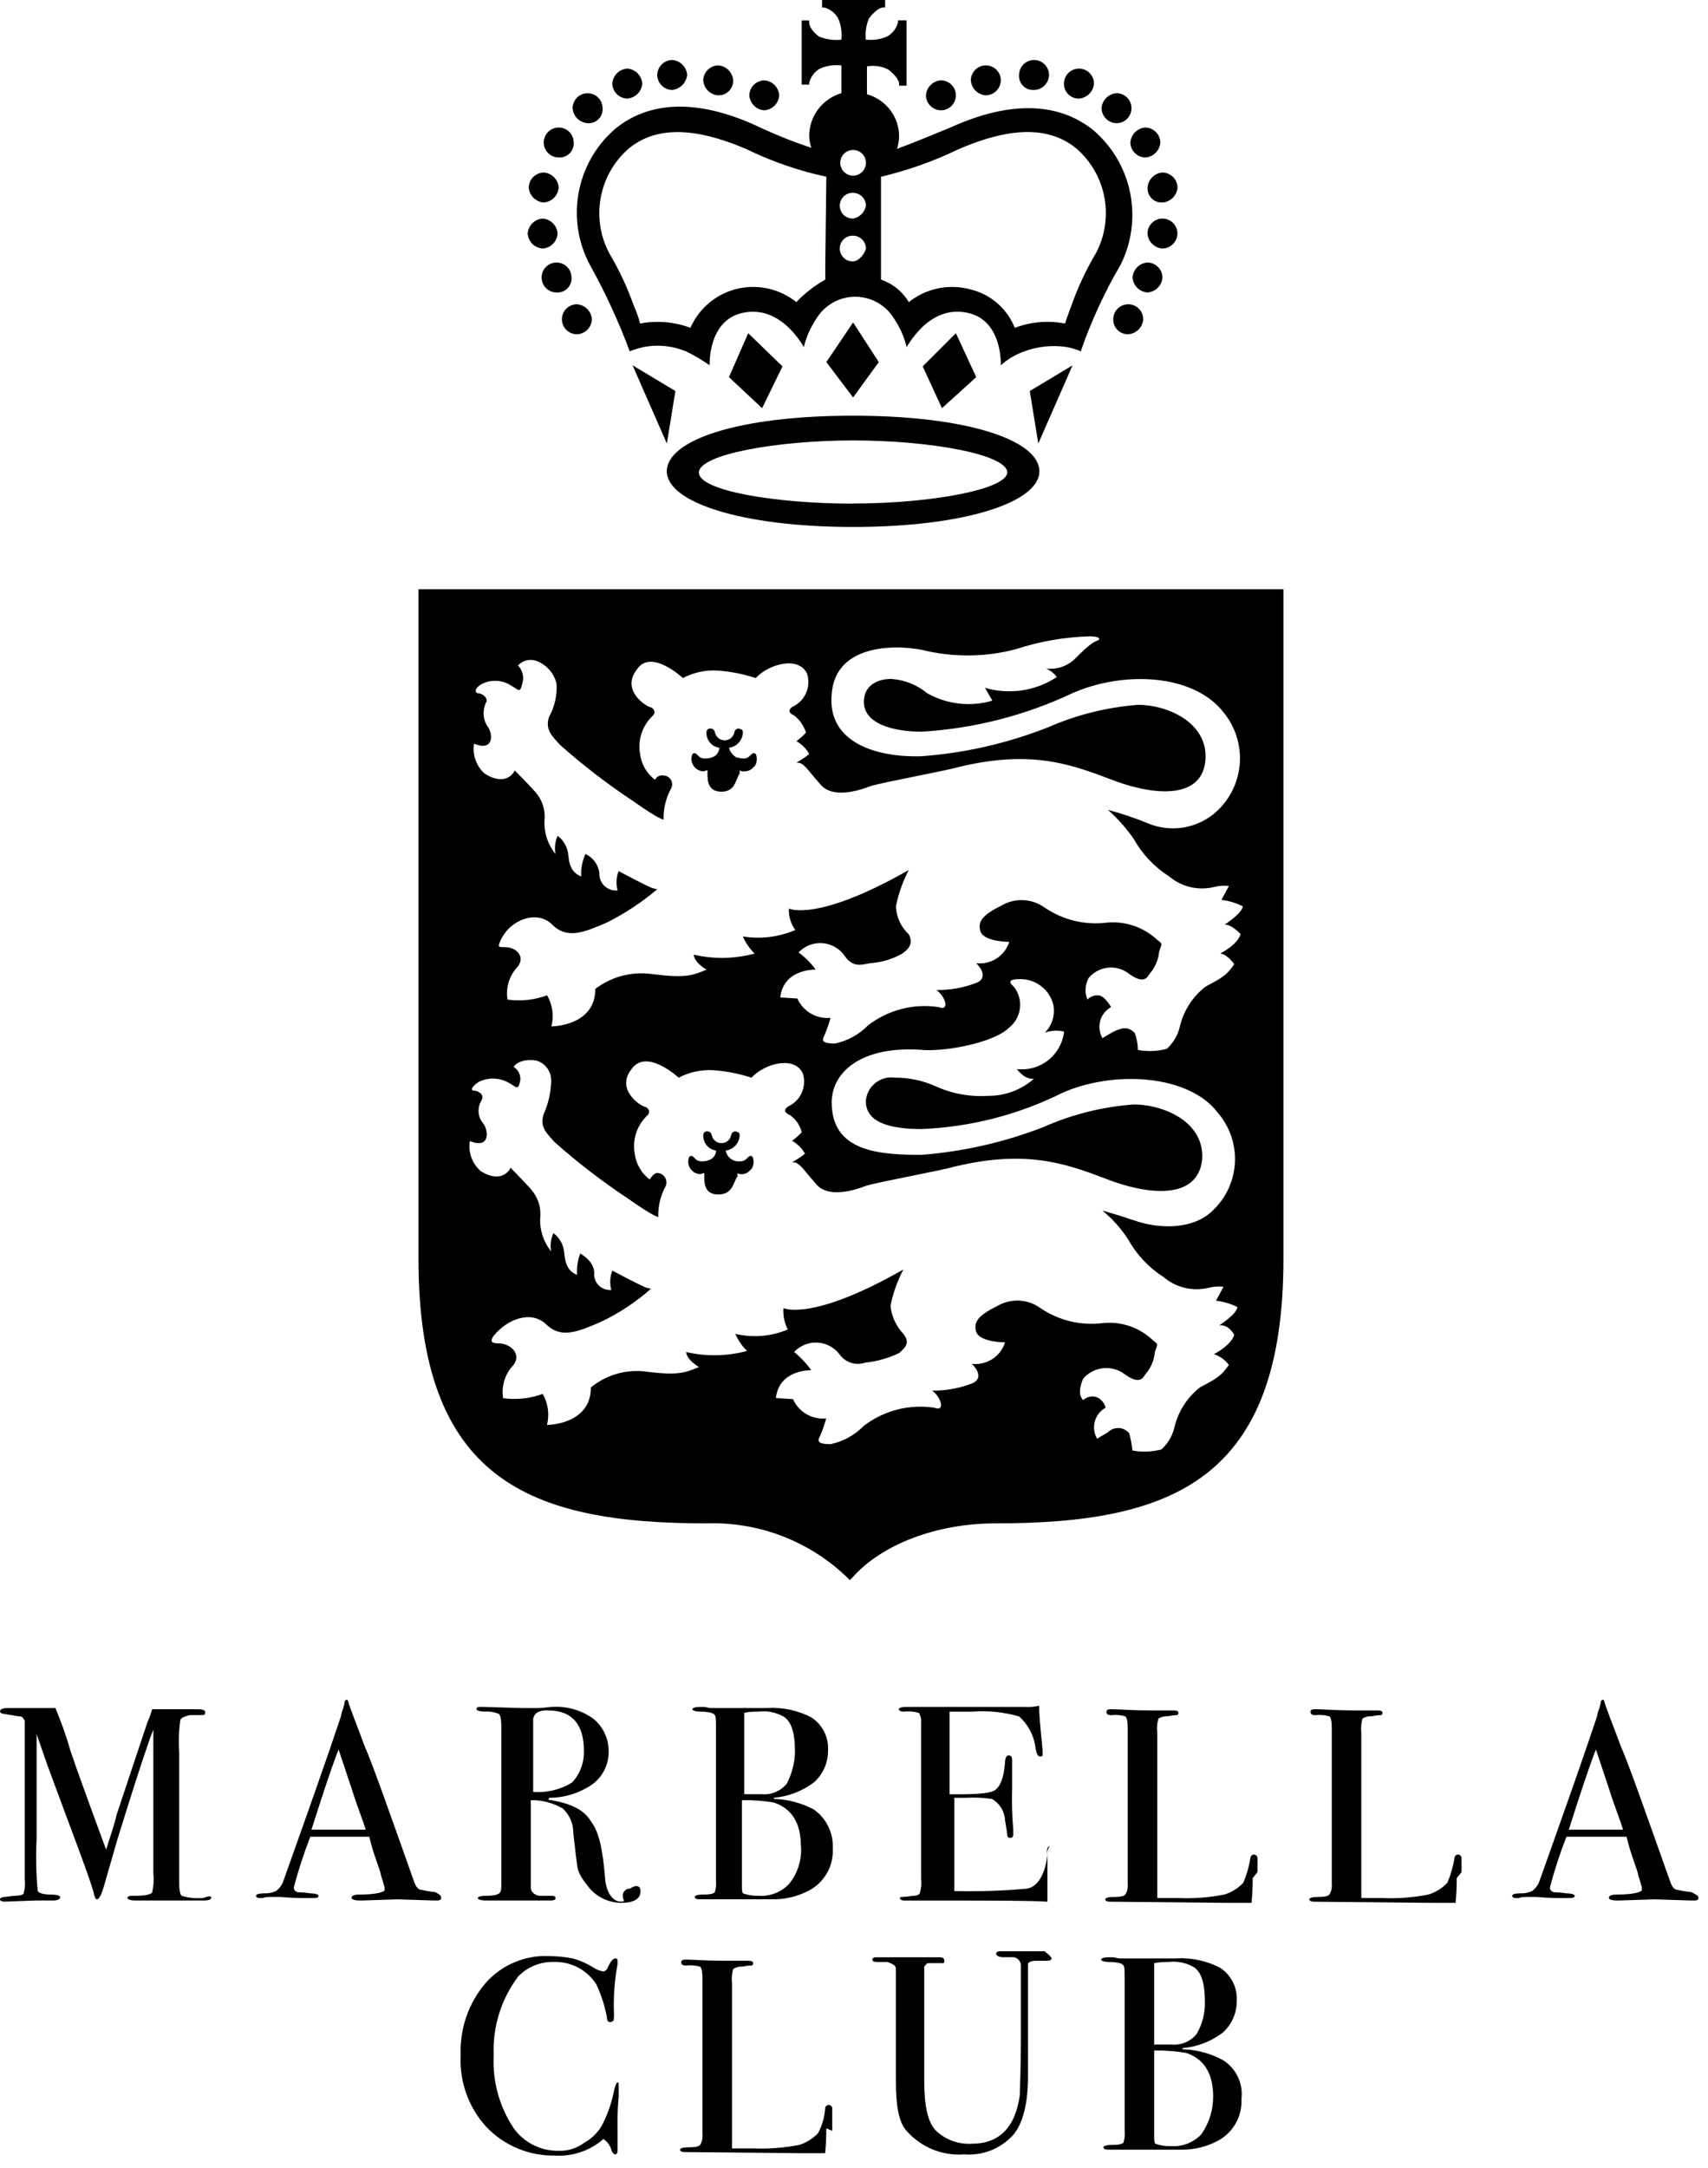<svg width="82" height="104" viewBox="0 0 82 104" fill="none" xmlns="http://www.w3.org/2000/svg">
<g clip-path="url(#clip0_1_236)">
<path d="M10.138 91.061C10.138 91.116 10.025 91.175 9.799 91.175H6.458C6.289 91.175 6.119 91.12 6.119 91.061C6.119 90.948 6.232 90.948 6.515 90.948C6.968 90.948 7.251 90.893 7.308 90.778C7.375 90.481 7.394 90.175 7.363 89.872V82.966C7.363 82.966 7.308 83.135 7.193 83.419C6.797 84.551 6.287 86.136 5.607 88.345L4.987 90.498C4.873 90.894 4.76 91.121 4.647 91.121C4.592 91.121 4.534 91.007 4.477 90.724C4.25 89.932 3.458 87.893 2.269 84.666L1.757 83.191V88.231C1.715 89.061 1.733 89.894 1.812 90.722C1.867 90.835 2.151 90.892 2.435 90.892C2.718 90.892 2.888 90.947 2.888 91.005C2.888 91.119 2.774 91.175 2.548 91.175H1.757L0.228 91.23C0.058 91.23 0.001 91.175 0.001 91.117C0.001 91.004 0.228 91.004 0.737 90.947C0.964 90.947 1.134 90.892 1.134 90.834C1.196 90.613 1.214 90.382 1.189 90.154V82.567C1.134 82.454 1.075 82.341 0.962 82.341C0.849 82.341 0.566 82.285 0.227 82.227C0.113 82.227 0 82.172 0 82.114C0 82.001 0.113 81.944 0.396 81.944H2.661C2.948 82.627 3.194 83.327 3.397 84.039C3.567 84.549 4.133 86.135 5.096 88.739C5.265 88.173 5.492 87.55 5.605 87.041L7.078 82.624C7.169 82.422 7.245 82.214 7.304 82.001H9.283C9.623 82.001 9.736 82.001 9.793 82.056C9.848 82.056 9.848 82.111 9.848 82.169C9.848 82.282 9.793 82.282 9.621 82.282H9.112C8.885 82.337 8.715 82.395 8.659 82.509C8.583 83.034 8.565 83.565 8.604 84.094V90.324C8.604 90.72 8.659 90.89 8.717 90.947C9.009 91.042 9.317 91.08 9.623 91.06H9.736C10.081 90.948 10.138 90.948 10.138 91.061Z" fill="black"/>
<path d="M21.181 91.061C21.181 91.116 21.126 91.175 21.011 91.175H20.785L19.086 91.12L17.387 91.175H17.218C17.048 91.175 16.878 91.12 16.878 91.061C16.878 90.948 16.991 90.891 17.275 90.891C18.011 90.891 18.464 90.778 18.464 90.665V90.552L18.351 90.155L18.296 89.985C18.241 89.646 17.956 89.079 17.729 88.116H14.898C14.587 88.912 14.323 89.725 14.105 90.551C14.105 90.664 14.16 90.721 14.275 90.778C14.483 90.783 14.691 90.801 14.898 90.833C15.124 90.833 15.294 90.888 15.294 90.946C15.294 91.059 15.181 91.059 14.898 91.059C14.406 91.066 13.915 91.048 13.425 91.004H13.029C12.916 91.004 12.689 91.004 12.633 91.059H12.463C12.35 91.059 12.293 91.004 12.293 90.946C12.293 90.888 12.406 90.833 12.689 90.833C12.884 90.841 13.079 90.802 13.255 90.719C13.409 90.603 13.526 90.446 13.595 90.266C14.784 86.925 15.691 84.377 16.37 82.338C16.389 82.201 16.427 82.068 16.483 81.942L16.538 81.715C16.538 81.602 16.593 81.545 16.652 81.545C16.666 81.545 16.68 81.551 16.691 81.561C16.701 81.572 16.707 81.586 16.707 81.6C16.82 81.997 17.103 82.676 17.499 83.752C17.896 84.658 18.632 86.754 19.878 90.264C19.933 90.434 20.048 90.66 20.218 90.66C20.442 90.713 20.669 90.75 20.897 90.774C21.122 90.892 21.181 90.949 21.181 91.061ZM17.557 87.777C17.444 87.381 17.161 86.701 16.878 85.798L16.255 83.929C15.858 84.948 15.462 86.194 14.952 87.777H17.557Z" fill="black"/>
<path d="M30.751 90.723C30.751 91.119 30.411 91.289 29.788 91.289C29.462 91.279 29.143 91.192 28.857 91.035C28.572 90.877 28.328 90.654 28.146 90.383C27.973 90.183 27.838 89.953 27.749 89.703C27.695 89.477 27.636 88.91 27.523 87.948C27.528 87.725 27.485 87.503 27.397 87.298C27.309 87.093 27.178 86.909 27.013 86.759C26.549 86.49 26.02 86.353 25.484 86.362V90.552C25.484 90.722 25.598 90.892 25.881 90.949H26.504C26.617 90.949 26.674 91.004 26.674 91.062C26.674 91.12 26.619 91.175 26.447 91.175H23.277C23.107 91.175 22.937 91.12 22.937 91.062C22.937 91.004 23.05 90.949 23.334 90.949C23.73 90.949 23.957 90.892 24.013 90.779C24.068 90.724 24.068 90.552 24.068 90.269V82.851C24.068 82.454 24.013 82.284 23.955 82.228C23.741 82.135 23.508 82.097 23.275 82.114C23.049 82.114 22.879 82.059 22.879 82.001C22.879 81.888 22.934 81.888 23.105 81.888H23.219L25.033 81.943H25.769C26.166 81.943 26.335 81.888 26.505 81.888C27.21 81.842 27.91 82.042 28.484 82.454C28.712 82.639 28.896 82.872 29.023 83.136C29.151 83.401 29.218 83.69 29.22 83.983C29.231 84.287 29.17 84.589 29.042 84.864C28.914 85.14 28.723 85.381 28.484 85.569C27.888 85.995 27.178 86.232 26.445 86.248C26.39 86.248 26.332 86.248 26.332 86.303C26.332 86.358 26.387 86.358 26.445 86.358C27.408 86.528 28.031 86.811 28.37 87.378C28.766 87.887 28.936 88.737 29.049 90.095C29.104 90.832 29.446 91.228 29.785 91.228C29.899 91.228 29.955 91.228 29.955 91.173C29.916 91.104 29.897 91.025 29.9 90.946C29.898 90.901 29.906 90.856 29.922 90.814C29.939 90.772 29.964 90.734 29.996 90.702C30.028 90.67 30.066 90.645 30.108 90.629C30.15 90.612 30.195 90.605 30.24 90.607C30.581 90.382 30.751 90.495 30.751 90.723ZM28.033 83.984C28.033 82.738 27.467 82.059 26.334 82.059C26.138 82.034 25.939 82.074 25.768 82.173C25.708 82.219 25.661 82.279 25.631 82.349C25.601 82.418 25.59 82.494 25.598 82.569V85.967C26.253 86.017 26.908 85.859 27.467 85.514C27.851 85.099 28.054 84.548 28.033 83.983L28.033 83.984Z" fill="black"/>
<path d="M39.981 88.683C40.003 89.102 39.903 89.518 39.691 89.88C39.48 90.242 39.167 90.535 38.792 90.722C38.248 90.998 37.645 91.134 37.036 91.118H33.582C33.412 91.118 33.355 91.063 33.355 91.005C33.355 90.946 33.468 90.891 33.752 90.891C34.148 90.891 34.261 90.836 34.318 90.778C34.374 90.595 34.393 90.402 34.373 90.212V82.964C34.373 82.567 34.373 82.341 34.318 82.284C34.263 82.171 33.978 82.115 33.638 82.115C33.412 82.115 33.242 82.059 33.242 82.001C33.242 81.943 33.355 81.888 33.638 81.888H33.808C33.922 81.888 33.978 81.943 34.148 81.943H36.809C37.554 81.893 38.299 82.049 38.961 82.396C39.221 82.567 39.431 82.804 39.57 83.083C39.709 83.361 39.772 83.671 39.754 83.982C39.756 84.27 39.697 84.556 39.58 84.82C39.462 85.083 39.29 85.319 39.074 85.511C38.515 85.932 37.848 86.188 37.15 86.247V86.302C37.822 86.32 38.481 86.494 39.074 86.811C39.371 87.021 39.61 87.303 39.769 87.63C39.927 87.958 40 88.32 39.981 88.683ZM38.166 84.04C38.166 83.134 37.997 82.567 37.6 82.341C37.237 82.143 36.821 82.064 36.411 82.115C36.183 82.109 35.955 82.127 35.731 82.169V86.077H36.585C36.81 86.095 37.036 86.058 37.243 85.969C37.45 85.88 37.633 85.742 37.775 85.567C38.019 85.094 38.154 84.572 38.169 84.04H38.166ZM38.45 88.57C38.45 87.438 37.997 86.756 37.147 86.475C36.642 86.39 36.13 86.352 35.618 86.362V90.382C35.618 90.608 35.618 90.778 35.673 90.835C35.909 90.919 36.159 90.957 36.409 90.948C36.681 90.969 36.954 90.928 37.209 90.831C37.463 90.733 37.693 90.579 37.881 90.382C38.296 89.873 38.501 89.225 38.455 88.57L38.45 88.57Z" fill="black"/>
<path d="M50.287 88.968V91.233C49.38 91.178 47.626 91.178 45.134 91.178H43.435C43.265 91.178 43.209 91.123 43.209 91.065C43.209 91.006 43.209 91.01 43.264 91.01C43.434 91.004 43.605 90.986 43.773 90.955C44 90.955 44.169 90.9 44.169 90.785C44.229 90.583 44.248 90.371 44.224 90.162V82.624C44.237 82.464 44.197 82.305 44.111 82.171C43.871 82.106 43.622 82.087 43.375 82.116C43.262 82.116 43.149 82.061 43.149 82.002C43.149 81.944 43.262 81.889 43.488 81.889H49.151C49.398 81.904 49.646 81.885 49.887 81.834C49.887 82.231 49.942 82.797 50.001 83.42L50.056 83.986V84.156C50.056 84.269 50.001 84.269 49.942 84.269C49.829 84.269 49.773 84.156 49.716 83.873C49.65 83.283 49.367 82.738 48.923 82.344C48.188 82.133 47.42 82.056 46.658 82.117H45.587V86.081H45.984C47.003 86.081 47.626 86.026 47.798 85.855C48.025 85.685 48.195 85.288 48.251 84.552C48.251 84.382 48.306 84.213 48.421 84.213C48.536 84.213 48.591 84.267 48.591 84.439V85.798C48.57 86.458 48.589 87.119 48.646 87.777V88.003C48.649 88.026 48.647 88.05 48.64 88.072C48.633 88.094 48.62 88.114 48.604 88.131C48.587 88.147 48.567 88.16 48.545 88.167C48.523 88.174 48.499 88.177 48.476 88.173C48.447 88.171 48.419 88.159 48.398 88.138C48.377 88.117 48.365 88.089 48.363 88.06C48.363 88.005 48.308 87.664 48.25 87.324C48.24 87.115 48.177 86.913 48.068 86.735C47.959 86.556 47.808 86.409 47.627 86.305C47.215 86.242 46.797 86.224 46.381 86.249H45.815V90.723C46.967 90.75 48.12 90.713 49.269 90.61C49.778 90.555 50.173 89.988 50.287 88.968C50.232 88.742 50.287 88.572 50.4 88.572C50.353 88.625 50.318 88.689 50.299 88.757C50.279 88.826 50.275 88.898 50.287 88.968V88.968Z" fill="black"/>
<path d="M60.14 90.099C60.143 90.496 60.125 90.893 60.085 91.288H58.84L53.29 91.233C53.12 91.233 53.064 91.178 53.064 91.12C53.064 91.061 53.177 91.006 53.46 91.006C53.857 91.006 53.97 90.951 54.026 90.893C54.119 90.74 54.159 90.561 54.14 90.383V82.906C54.14 82.509 54.085 82.396 54.026 82.339C53.806 82.277 53.575 82.259 53.347 82.284C53.177 82.284 53.12 82.229 53.12 82.114C53.12 82.059 53.175 82.001 53.29 82.001H53.404C53.743 82.001 54.31 82.056 55.159 82.056H56.348C56.518 82.056 56.575 82.111 56.575 82.169C56.575 82.228 56.575 82.224 56.52 82.283C56.367 82.285 56.215 82.303 56.067 82.338C55.907 82.325 55.748 82.365 55.614 82.451C55.552 82.672 55.533 82.902 55.559 83.13V91.058H56.578C57.318 91.089 58.059 91.032 58.786 90.889C59.132 90.782 59.445 90.587 59.692 90.322C59.854 89.941 59.968 89.542 60.032 89.133C60.034 89.09 60.053 89.049 60.085 89.019C60.117 88.989 60.158 88.973 60.202 88.973C60.245 88.973 60.287 88.989 60.318 89.019C60.35 89.049 60.369 89.09 60.371 89.133V89.813L60.145 90.095L60.14 90.099Z" fill="black"/>
<path d="M69.936 90.099C69.939 90.496 69.921 90.893 69.882 91.288H68.636L63.087 91.233C62.917 91.233 62.861 91.178 62.861 91.12C62.861 91.061 62.974 91.006 63.257 91.006C63.653 91.006 63.767 90.951 63.823 90.893C63.916 90.74 63.956 90.561 63.937 90.383V82.906C63.937 82.509 63.882 82.396 63.823 82.339C63.602 82.277 63.372 82.259 63.144 82.284C62.974 82.284 62.917 82.229 62.917 82.114C62.917 82.059 62.972 82.001 63.087 82.001H63.2C63.54 82.001 64.106 82.056 64.956 82.056H66.145C66.315 82.056 66.372 82.111 66.372 82.169C66.372 82.228 66.372 82.224 66.317 82.283C66.164 82.285 66.012 82.303 65.864 82.338C65.704 82.325 65.545 82.365 65.411 82.451C65.349 82.672 65.33 82.902 65.356 83.13V91.058H66.375C67.115 91.089 67.856 91.032 68.583 90.889C68.929 90.782 69.242 90.587 69.489 90.322C69.65 89.941 69.765 89.542 69.829 89.133C69.831 89.09 69.85 89.049 69.882 89.019C69.913 88.989 69.955 88.973 69.998 88.973C70.042 88.973 70.084 88.989 70.115 89.019C70.147 89.049 70.165 89.09 70.168 89.133V89.813L69.941 90.095L69.936 90.099Z" fill="black"/>
<path d="M81.546 91.061C81.546 91.116 81.491 91.175 81.376 91.175H81.149L79.45 91.12L77.751 91.175H77.58C77.41 91.175 77.24 91.12 77.24 91.061C77.24 90.948 77.353 90.891 77.636 90.891C78.372 90.891 78.826 90.778 78.826 90.665V90.552L78.712 90.155L78.657 89.985C78.603 89.646 78.318 89.079 78.091 88.116H75.203C74.893 88.912 74.628 89.725 74.41 90.551C74.41 90.664 74.465 90.721 74.58 90.778C74.789 90.783 74.997 90.801 75.203 90.833C75.43 90.833 75.6 90.888 75.6 90.946C75.6 91.059 75.486 91.059 75.203 91.059C74.712 91.066 74.22 91.048 73.731 91.004H73.334C73.221 91.004 72.995 91.004 72.938 91.059H72.768C72.655 91.059 72.598 91.004 72.598 90.946C72.598 90.888 72.711 90.833 72.995 90.833C73.19 90.841 73.384 90.802 73.561 90.719C73.714 90.603 73.832 90.446 73.901 90.266C75.09 86.925 75.996 84.377 76.675 82.338C76.694 82.201 76.732 82.068 76.789 81.942L76.844 81.715C76.844 81.602 76.899 81.545 76.957 81.545C76.972 81.545 76.986 81.551 76.996 81.561C77.006 81.572 77.012 81.586 77.012 81.6C77.125 81.997 77.408 82.676 77.805 83.752C78.201 84.658 78.937 86.754 80.183 90.264C80.238 90.434 80.353 90.66 80.523 90.66C80.747 90.712 80.974 90.75 81.203 90.774C81.432 90.892 81.546 90.949 81.546 91.061ZM77.921 87.777C77.808 87.381 77.525 86.701 77.242 85.798L76.619 83.929C76.222 84.948 75.826 86.194 75.316 87.777H77.921Z" fill="black"/>
<path d="M29.702 100.184V100.581C29.656 101.089 29.637 101.599 29.647 102.11V103.186C29.647 103.299 29.592 103.356 29.534 103.356C29.476 103.356 29.421 103.301 29.364 103.186C29.312 102.952 29.169 102.749 28.968 102.619C28.329 103.179 27.494 103.464 26.646 103.412C26.035 103.424 25.427 103.309 24.862 103.075C24.297 102.841 23.786 102.493 23.362 102.053C22.934 101.589 22.604 101.045 22.39 100.451C22.177 99.858 22.083 99.228 22.116 98.599C22.064 97.339 22.489 96.106 23.305 95.144C23.684 94.712 24.156 94.37 24.685 94.144C25.215 93.919 25.788 93.815 26.363 93.842C26.743 93.846 27.122 93.884 27.495 93.955C27.856 94.055 28.2 94.207 28.515 94.408C28.652 94.497 28.806 94.555 28.968 94.578C29.023 94.578 29.138 94.523 29.194 94.352C29.308 94.125 29.421 93.955 29.534 93.955C29.647 93.955 29.647 94.01 29.647 94.068V94.238C29.501 95.022 29.444 95.82 29.477 96.617C29.477 96.787 29.477 96.956 29.422 96.956C29.392 96.987 29.352 97.006 29.309 97.011C29.196 97.011 29.139 96.956 29.139 96.785C29.038 96.237 28.867 95.704 28.63 95.199C28.412 94.859 28.11 94.58 27.753 94.392C27.395 94.203 26.995 94.111 26.591 94.123C26.277 94.115 25.964 94.17 25.672 94.287C25.38 94.404 25.114 94.58 24.893 94.803C24.065 95.889 23.644 97.232 23.703 98.597C23.636 99.84 23.974 101.072 24.666 102.107C24.912 102.447 25.236 102.721 25.61 102.909C25.985 103.096 26.399 103.19 26.818 103.183C27.267 103.2 27.707 103.06 28.064 102.787C28.46 102.57 28.777 102.233 28.97 101.824C29.207 101.34 29.378 100.825 29.48 100.295C29.535 100.069 29.593 99.899 29.65 99.899C29.706 99.899 29.702 99.958 29.702 100.184Z" fill="black"/>
<path d="M39.669 102.11C39.672 102.507 39.653 102.904 39.614 103.299H38.425L32.875 103.244C32.705 103.244 32.648 103.189 32.648 103.131C32.648 103.072 32.762 103.017 33.045 103.017C33.441 103.017 33.554 102.962 33.611 102.904C33.704 102.751 33.743 102.572 33.724 102.394V94.917C33.724 94.52 33.669 94.407 33.611 94.35C33.39 94.288 33.159 94.27 32.931 94.295C32.762 94.295 32.705 94.24 32.705 94.126C32.705 94.07 32.76 94.012 32.875 94.012H32.988C33.328 94.012 33.894 94.067 34.744 94.067H35.933C36.103 94.067 36.159 94.122 36.159 94.18C36.159 94.239 36.159 94.235 36.104 94.294C35.952 94.296 35.8 94.314 35.651 94.349C35.492 94.336 35.333 94.376 35.198 94.462C35.136 94.683 35.118 94.913 35.143 95.141V103.07H36.163C36.903 103.1 37.644 103.043 38.371 102.9C38.717 102.793 39.029 102.598 39.277 102.333C39.472 101.965 39.587 101.56 39.616 101.144C39.619 101.101 39.638 101.06 39.669 101.03C39.701 101.001 39.743 100.984 39.786 100.984C39.829 100.984 39.871 101.001 39.903 101.03C39.934 101.06 39.953 101.101 39.956 101.144V102.223L39.673 102.11H39.669Z" fill="black"/>
<path d="M50.485 93.956C50.485 94.011 50.43 94.069 50.259 94.069H49.749C49.523 94.069 49.353 94.124 49.353 94.239V99.618C49.353 100.864 49.126 101.884 48.617 102.45C48.324 102.767 47.962 103.012 47.56 103.169C47.158 103.326 46.725 103.39 46.295 103.356C45.776 103.396 45.256 103.314 44.774 103.118C44.292 102.921 43.863 102.615 43.52 102.223C43.124 101.77 43.011 100.978 43.011 99.788V94.465C43.011 94.295 42.897 94.239 42.614 94.126H42.105C41.935 94.126 41.879 94.07 41.879 94.012C41.879 93.954 41.934 93.899 42.048 93.899H45.106C45.276 93.899 45.333 93.954 45.333 94.069C45.333 94.124 45.333 94.182 45.278 94.182H44.542C44.429 94.237 44.429 94.295 44.373 94.352V99.845C44.373 101.034 44.542 101.824 44.939 102.223C45.166 102.436 45.433 102.601 45.725 102.708C46.017 102.815 46.327 102.862 46.638 102.846C47.94 102.846 48.733 102.11 48.959 100.525C48.959 100.298 49.014 99.335 49.014 97.636V94.292C49.012 94.197 48.977 94.106 48.915 94.034C48.853 93.961 48.768 93.913 48.675 93.896H48.165C47.995 93.896 47.825 93.841 47.825 93.726C47.825 93.671 47.88 93.612 47.995 93.612H50.147C50.372 93.784 50.485 93.899 50.485 93.956Z" fill="black"/>
<path d="M59.602 100.694C59.624 101.113 59.523 101.529 59.312 101.891C59.101 102.253 58.788 102.546 58.413 102.733C57.87 103.009 57.266 103.145 56.657 103.129H53.203C53.033 103.129 52.976 103.074 52.976 103.016C52.976 102.958 53.09 102.903 53.373 102.903C53.769 102.903 53.883 102.848 53.939 102.789C53.995 102.606 54.014 102.414 53.994 102.223V94.975C53.994 94.579 53.994 94.352 53.939 94.296C53.884 94.182 53.599 94.126 53.26 94.126C53.033 94.126 52.863 94.071 52.863 94.012C52.863 93.954 52.976 93.899 53.26 93.899H53.429C53.543 93.899 53.599 93.954 53.769 93.954H56.431C57.176 93.904 57.921 94.061 58.583 94.407C58.842 94.579 59.052 94.815 59.191 95.094C59.331 95.372 59.394 95.682 59.376 95.993C59.378 96.281 59.319 96.567 59.201 96.831C59.084 97.094 58.912 97.33 58.696 97.522C58.137 97.943 57.47 98.199 56.772 98.258V98.313C57.444 98.331 58.103 98.505 58.696 98.823C59.011 99.015 59.263 99.293 59.424 99.625C59.585 99.957 59.646 100.328 59.602 100.694ZM57.846 96.051C57.846 95.145 57.677 94.579 57.28 94.352C56.917 94.154 56.501 94.075 56.091 94.126C55.863 94.12 55.635 94.138 55.411 94.18V98.088H56.26C56.485 98.106 56.711 98.069 56.918 97.98C57.125 97.891 57.308 97.753 57.45 97.578C57.721 97.116 57.858 96.587 57.846 96.051ZM58.242 100.581C58.242 99.449 57.789 98.767 56.94 98.486C56.435 98.401 55.923 98.363 55.411 98.373V102.393C55.411 102.619 55.411 102.789 55.466 102.846C55.702 102.93 55.951 102.969 56.202 102.959C56.474 102.98 56.747 102.94 57.001 102.842C57.256 102.744 57.486 102.59 57.674 102.393C58.047 101.863 58.246 101.229 58.242 100.581V100.581Z" fill="black"/>
<path d="M34.635 37.981C33.966 37.981 33.966 37.416 33.966 37.107V36.953C33.914 36.953 33.812 37.005 33.76 37.005C33.614 36.996 33.475 36.934 33.371 36.829C33.267 36.725 33.205 36.587 33.196 36.44C33.196 36.132 33.298 36.132 33.35 36.132C33.401 36.132 33.452 36.184 33.504 36.234C33.546 36.289 33.601 36.331 33.664 36.358C33.727 36.385 33.796 36.395 33.864 36.388C33.97 36.393 34.075 36.375 34.173 36.337C34.274 36.308 34.364 36.248 34.429 36.165C34.494 36.082 34.531 35.98 34.533 35.874C34.361 35.849 34.203 35.763 34.09 35.631C33.977 35.498 33.915 35.33 33.916 35.156C33.912 35.128 33.915 35.099 33.924 35.072C33.933 35.046 33.948 35.021 33.968 35.002C33.988 34.981 34.012 34.967 34.039 34.958C34.066 34.949 34.094 34.946 34.122 34.95V34.95C34.175 34.953 34.226 34.976 34.263 35.014C34.301 35.052 34.324 35.102 34.328 35.156C34.353 35.259 34.413 35.35 34.497 35.416C34.581 35.481 34.684 35.517 34.791 35.517C34.897 35.517 35 35.481 35.084 35.416C35.168 35.35 35.227 35.259 35.253 35.156C35.257 35.102 35.28 35.052 35.318 35.014C35.355 34.976 35.406 34.953 35.459 34.95V34.95C35.511 34.95 35.562 35.001 35.613 35.001C35.633 35.022 35.648 35.046 35.657 35.072C35.665 35.099 35.668 35.128 35.665 35.156C35.655 35.334 35.582 35.504 35.46 35.636C35.338 35.767 35.174 35.851 34.996 35.874C35.051 36.07 35.18 36.236 35.357 36.337C35.459 36.337 35.511 36.388 35.665 36.388C35.733 36.395 35.802 36.385 35.865 36.358C35.928 36.331 35.983 36.289 36.026 36.234C36.077 36.183 36.128 36.132 36.18 36.132C36.231 36.132 36.334 36.132 36.334 36.44C36.334 36.542 36.282 36.748 36.18 36.801C36.124 36.869 36.053 36.923 35.973 36.959C35.893 36.995 35.805 37.011 35.717 37.007C35.645 37.014 35.572 36.996 35.511 36.955V37.109C35.304 37.416 35.304 37.981 34.635 37.981" fill="black"/>
<path d="M20.091 28.267V60.388C20.091 70.978 25.384 73.083 33.916 73.083C35.165 73.041 36.41 73.252 37.575 73.702C38.741 74.153 39.803 74.833 40.7 75.704L40.802 75.806L40.905 75.704C42.343 74.06 45.016 73.083 47.792 73.083C56.324 73.083 61.617 70.976 61.617 60.388V28.267H20.091ZM59.254 64.038C59.1 64.555 58.278 64.964 58.278 64.964C58.565 65.058 58.816 65.239 58.997 65.48C58.636 65.997 58.48 66.097 57.609 66.56C56.986 67.048 56.55 67.736 56.375 68.508C56.277 68.905 56.062 69.263 55.758 69.536C55.304 69.654 54.831 69.672 54.37 69.588C54.339 69.311 54.288 69.036 54.216 68.766C54.155 68.691 54.079 68.629 53.992 68.584C53.906 68.54 53.811 68.515 53.714 68.51C53.616 68.505 53.519 68.521 53.429 68.556C53.338 68.591 53.256 68.645 53.188 68.715C52.827 68.921 52.671 69.023 52.671 69.023C52.599 68.899 52.551 68.761 52.533 68.618C52.514 68.475 52.524 68.33 52.562 68.191C52.6 68.052 52.666 67.922 52.755 67.809C52.845 67.696 52.956 67.602 53.082 67.533C53.052 67.416 52.994 67.308 52.914 67.218C52.833 67.128 52.732 67.059 52.62 67.016C52.512 66.988 52.399 66.987 52.291 67.014C52.183 67.041 52.084 67.095 52.002 67.17C51.797 66.964 51.797 66.605 52.002 66.142C52.247 65.858 52.591 65.677 52.964 65.639C53.337 65.601 53.711 65.707 54.008 65.936C54.726 66.453 54.881 66.091 54.984 65.936C55.249 65.635 55.411 65.257 55.446 64.857C55.6 64.446 55.6 64.496 55.344 64.292C55.031 63.994 54.658 63.767 54.251 63.626C53.843 63.484 53.409 63.431 52.98 63.471C51.914 63.614 50.834 63.358 49.946 62.752C49.65 62.538 49.298 62.415 48.934 62.397C48.569 62.379 48.206 62.466 47.89 62.649C47.069 63.06 46.708 63.368 46.862 63.883C47.017 64.398 48.25 64.4 48.25 64.4C48.147 64.73 47.931 65.014 47.64 65.202C47.349 65.389 47.001 65.469 46.657 65.428C46.657 65.428 47.327 66.045 46.709 66.353C46.088 66.6 45.424 66.722 44.756 66.714C45.218 67.075 45.373 67.742 44.858 67.535C44.263 67.444 43.656 67.474 43.072 67.624C42.489 67.775 41.943 68.042 41.466 68.409C41.034 68.853 40.479 69.157 39.873 69.283C39.357 69.283 39.204 69.181 39.357 68.922C39.481 68.639 39.584 68.347 39.665 68.048C39.336 68.082 39.005 68.01 38.718 67.844C38.432 67.677 38.206 67.425 38.072 67.123L37.251 67.071C37.405 65.683 38.948 65.735 38.948 65.735C38.714 65.409 38.438 65.115 38.126 64.861C38.271 64.706 38.449 64.585 38.646 64.507C38.844 64.43 39.056 64.397 39.268 64.412C39.48 64.427 39.686 64.488 39.87 64.593C40.055 64.697 40.214 64.841 40.336 65.015C40.472 65.19 40.658 65.319 40.87 65.383C41.082 65.448 41.308 65.445 41.519 65.376C42.089 65.318 42.645 65.162 43.163 64.914C43.524 64.605 43.679 64.397 43.369 63.988C43.022 63.623 42.805 63.153 42.751 62.652C42.872 62.043 43.08 61.455 43.369 60.905C38.949 63.423 37.613 62.756 37.613 62.756C37.587 63.111 37.658 63.466 37.819 63.784C37.023 64.118 36.141 64.19 35.301 63.99C35.434 64.297 35.626 64.576 35.865 64.811C34.909 65.068 33.903 65.086 32.938 64.863C32.99 65.273 33.556 65.582 33.556 65.582C32.837 65.89 32.476 65.992 30.887 65.787C29.978 65.706 29.073 65.984 28.368 66.562C28.368 68.361 26.261 68.361 26.261 68.361C26.387 67.857 26.314 67.323 26.056 66.872C25.448 67.095 24.796 67.165 24.155 67.078C24.111 66.814 24.126 66.543 24.197 66.284C24.268 66.026 24.395 65.786 24.568 65.581C25.084 65.064 24.62 64.501 24.003 64.45C23.642 64.45 23.487 64.399 23.695 64.09C24.364 63.268 25.494 62.856 26.213 63.525C26.932 64.244 27.755 63.886 28.834 63.422C29.711 63.009 30.524 62.473 31.25 61.83L31.044 61.778C30.838 61.726 29.4 60.957 29.4 60.957C29.281 61.251 29.263 61.576 29.348 61.882C29.237 61.893 29.126 61.879 29.021 61.842C28.917 61.804 28.822 61.744 28.744 61.665C28.665 61.587 28.605 61.492 28.567 61.387C28.53 61.283 28.516 61.171 28.527 61.061C28.527 60.496 27.858 60.135 27.858 60.135C27.733 60.463 27.68 60.813 27.703 61.163C27.343 61.009 27.139 60.753 27.086 60.084C27.07 59.902 27.016 59.725 26.927 59.566C26.838 59.406 26.716 59.267 26.57 59.158C26.444 59.432 26.407 59.738 26.462 60.035C26.265 59.792 26.117 59.513 26.029 59.213C25.94 58.913 25.912 58.599 25.945 58.288C25.955 57.857 25.809 57.438 25.535 57.106C25.231 56.746 24.512 56.024 24.512 56.024C24.306 56.435 23.793 56.642 23.073 56.178C22.872 56.002 22.72 55.778 22.629 55.526C22.539 55.274 22.514 55.004 22.557 54.74C23.533 55.15 23.482 54.223 23.174 53.866C23.054 53.714 22.985 53.528 22.976 53.334C22.966 53.141 23.018 52.949 23.122 52.786C23.276 52.478 22.917 52.324 22.762 52.324C22.556 52.324 22.659 52.118 22.967 51.913C23.2 51.794 23.458 51.736 23.719 51.745C23.98 51.754 24.235 51.83 24.458 51.965C24.819 52.171 24.868 52.326 24.974 51.862C24.995 51.732 24.976 51.598 24.921 51.478C24.866 51.358 24.777 51.256 24.664 51.187C24.716 51.032 25.127 50.776 25.744 50.878C25.956 50.938 26.141 51.067 26.271 51.244C26.401 51.421 26.468 51.637 26.462 51.856C26.45 52.406 26.327 52.948 26.101 53.449C25.895 54.066 26.255 54.375 26.618 54.785C27.734 55.776 28.919 56.687 30.164 57.51C31.398 58.384 31.603 58.384 31.603 58.384C31.588 57.864 31.712 57.349 31.964 56.894C31.988 56.83 31.999 56.761 31.993 56.692C31.988 56.624 31.967 56.557 31.932 56.498C31.898 56.439 31.85 56.388 31.793 56.349C31.736 56.311 31.671 56.286 31.603 56.276C31.397 56.225 31.192 56.585 31.192 56.585C30.996 56.437 30.831 56.252 30.708 56.041C30.585 55.829 30.505 55.594 30.473 55.351C30.413 55.015 30.437 54.67 30.545 54.346C30.653 54.023 30.841 53.732 31.09 53.5C31.245 53.346 31.142 53.139 30.936 53.089C30.731 53.039 29.549 52.268 30.319 51.291C31.038 50.263 32.581 51.701 32.581 51.701C33.087 51.437 33.655 51.312 34.225 51.341C34.855 51.384 35.477 51.505 36.076 51.701C36.694 51.032 38.132 50.622 38.543 51.496C38.641 51.803 38.621 52.136 38.488 52.43C38.356 52.724 38.119 52.958 37.824 53.088C37.618 53.242 37.67 53.397 37.927 53.499C38.209 53.695 38.41 53.987 38.491 54.32C38.349 54.47 38.195 54.608 38.029 54.731C38.288 54.876 38.502 55.09 38.646 55.348C38.452 55.502 38.245 55.639 38.029 55.759C38.39 55.759 38.44 55.965 39.211 56.839C39.776 57.456 40.908 57.147 41.575 56.89C42.244 56.685 45.122 56.172 45.84 55.965C49.489 55.091 51.392 55.913 53.447 56.684C55.503 57.403 57.507 57.403 57.712 55.656C57.866 53.857 55.914 52.987 54.422 52.987C52.932 53.096 51.472 53.461 50.106 54.066C48.228 54.797 46.254 55.247 44.246 55.403C42.19 55.403 39.929 55.248 39.929 52.884C39.929 51.496 41.265 50.16 44.246 50.366C45.274 50.468 47.69 50.058 48.465 49.286C48.749 49.053 48.93 48.718 48.968 48.352C49.007 47.986 48.9 47.62 48.67 47.333C48.31 47.025 48.619 46.972 48.979 46.972C49.344 46.969 49.7 47.089 49.989 47.313C50.278 47.536 50.483 47.851 50.571 48.206C50.617 48.445 50.604 48.692 50.533 48.925C50.461 49.158 50.333 49.37 50.161 49.542C50.457 49.435 50.779 49.416 51.085 49.489C51.056 49.756 50.973 50.015 50.843 50.25C50.713 50.485 50.537 50.693 50.327 50.86C50.116 51.027 49.874 51.151 49.616 51.225C49.357 51.298 49.087 51.32 48.819 51.289C48.819 51.289 49.18 51.806 49.641 51.751C49.03 52.288 48.243 52.58 47.431 52.573C46.566 52.628 45.701 52.47 44.912 52.11C44.298 51.836 43.632 51.696 42.959 51.7C42.797 51.677 42.631 51.687 42.473 51.73C42.315 51.772 42.167 51.845 42.037 51.946C41.908 52.047 41.8 52.172 41.72 52.315C41.64 52.458 41.59 52.616 41.572 52.778C41.52 53.858 42.754 54.166 44.241 54.166C46.6 54.07 48.912 53.475 51.024 52.419C53.491 51.34 57.089 51.545 58.477 53.396C59.052 54.068 59.342 54.939 59.285 55.823C59.227 56.706 58.827 57.532 58.169 58.124C57.243 58.998 55.65 58.946 54.571 58.587C53.491 58.227 52.929 58.078 52.929 58.078C53.41 58.475 53.828 58.944 54.166 59.468C54.574 60.199 55.157 60.817 55.863 61.267C56.157 61.517 56.505 61.694 56.88 61.784C57.256 61.874 57.647 61.874 58.022 61.783C58.257 61.721 58.5 61.704 58.741 61.731L58.38 62.401C58.739 62.441 59.087 62.546 59.408 62.709C59.357 63.069 58.534 63.583 58.534 63.583C58.998 63.524 59.254 64.038 59.254 64.038ZM59.562 44.816C59.408 45.333 58.586 45.742 58.586 45.742C58.947 45.794 59.255 46.258 59.255 46.258C58.894 46.775 58.739 46.876 57.867 47.338C57.243 47.828 56.807 48.518 56.633 49.292C56.535 49.688 56.32 50.046 56.016 50.319C55.563 50.438 55.089 50.455 54.628 50.371C54.628 50.09 54.575 49.812 54.474 49.55C54.113 49.189 53.805 49.344 53.446 49.498C53.085 49.704 52.93 49.806 52.93 49.806C52.857 49.682 52.81 49.544 52.791 49.401C52.772 49.259 52.782 49.114 52.82 48.975C52.859 48.836 52.924 48.706 53.014 48.593C53.103 48.48 53.214 48.386 53.34 48.316C53.34 48.316 53.032 47.751 52.723 47.751C52.627 47.745 52.531 47.76 52.441 47.796C52.352 47.831 52.272 47.886 52.206 47.957C52.139 47.792 52.108 47.615 52.117 47.437C52.126 47.26 52.174 47.086 52.258 46.929C52.491 46.644 52.827 46.463 53.193 46.424C53.558 46.386 53.925 46.493 54.212 46.723C54.931 47.24 55.085 46.877 55.188 46.723C55.453 46.422 55.615 46.044 55.65 45.644C55.804 45.233 55.804 45.283 55.548 45.079C55.232 44.786 54.858 44.562 54.452 44.421C54.045 44.28 53.613 44.224 53.184 44.258C52.118 44.401 51.038 44.145 50.15 43.539C49.854 43.325 49.502 43.202 49.138 43.184C48.773 43.166 48.411 43.253 48.094 43.436C47.273 43.847 46.912 44.155 47.066 44.67C47.221 45.185 48.454 45.187 48.454 45.187C48.35 45.515 48.134 45.797 47.845 45.984C47.555 46.17 47.209 46.25 46.867 46.209C46.867 46.209 47.536 46.827 46.918 47.135C46.297 47.381 45.633 47.503 44.965 47.495C45.427 47.855 45.582 48.523 45.067 48.316C44.472 48.225 43.865 48.255 43.282 48.405C42.699 48.556 42.152 48.822 41.675 49.19C41.243 49.633 40.688 49.938 40.082 50.064C39.566 50.064 39.413 49.961 39.566 49.703C39.69 49.42 39.793 49.128 39.874 48.829C39.545 48.862 39.214 48.791 38.928 48.624C38.642 48.458 38.415 48.206 38.281 47.904L37.46 47.852C37.614 46.464 39.157 46.516 39.157 46.516C38.931 46.198 38.653 45.921 38.336 45.694C38.481 45.54 38.658 45.42 38.856 45.342C39.053 45.265 39.266 45.232 39.477 45.247C39.689 45.262 39.894 45.324 40.079 45.428C40.264 45.532 40.423 45.675 40.546 45.849C40.956 46.466 41.419 46.259 41.779 46.209C42.321 46.172 42.848 46.014 43.321 45.747C43.682 45.489 43.838 45.23 43.63 44.822C43.444 44.65 43.293 44.444 43.188 44.215C43.082 43.986 43.022 43.738 43.012 43.485C43.133 42.876 43.341 42.288 43.63 41.738C39.21 44.257 37.874 43.589 37.874 43.589C37.857 43.957 37.965 44.32 38.182 44.617C37.389 44.957 36.516 45.064 35.664 44.926C35.797 45.233 35.989 45.512 36.229 45.747C35.272 46.004 34.267 46.022 33.301 45.799C33.353 46.209 33.919 46.518 33.919 46.518C33.2 46.826 32.839 46.928 31.25 46.723C30.3 46.604 29.342 46.862 28.581 47.442C28.581 49.241 26.473 49.241 26.473 49.241C26.6 48.736 26.526 48.202 26.267 47.75C25.66 47.973 25.007 48.044 24.366 47.956C24.323 47.694 24.337 47.425 24.407 47.168C24.476 46.911 24.601 46.672 24.771 46.468C25.288 45.951 24.823 45.44 24.255 45.44C23.894 45.44 23.894 45.44 24.049 45.079C24.511 44.103 25.796 43.64 26.515 44.36C27.235 45.08 28.057 44.721 29.136 44.258C30.002 43.824 30.812 43.289 31.552 42.665L31.346 42.613C31.14 42.562 29.702 41.792 29.702 41.792C29.583 42.086 29.565 42.411 29.65 42.717C29.537 42.729 29.422 42.717 29.315 42.68C29.207 42.644 29.108 42.585 29.025 42.507C28.942 42.429 28.877 42.334 28.834 42.229C28.791 42.123 28.771 42.01 28.776 41.896C28.755 41.697 28.681 41.507 28.564 41.345C28.447 41.182 28.29 41.053 28.107 40.97C27.953 41.309 27.883 41.679 27.902 42.05C27.541 41.896 27.337 41.639 27.284 41.022C27.268 40.84 27.215 40.664 27.126 40.505C27.038 40.345 26.917 40.206 26.771 40.096C26.648 40.37 26.612 40.675 26.669 40.97C26.471 40.728 26.324 40.449 26.235 40.149C26.146 39.849 26.118 39.534 26.152 39.224C26.161 38.793 26.015 38.373 25.741 38.041C25.483 37.733 24.713 36.962 24.713 36.962C24.508 37.373 23.994 37.579 23.275 37.116C23.074 36.94 22.921 36.715 22.831 36.463C22.74 36.212 22.715 35.941 22.758 35.677C23.735 36.088 23.684 35.161 23.375 34.803C23.28 34.641 23.225 34.458 23.216 34.27C23.207 34.082 23.244 33.894 23.324 33.724C23.478 33.518 23.17 33.261 22.963 33.261C22.809 33.261 22.757 33.056 23.066 32.851C23.294 32.718 23.555 32.652 23.818 32.662C24.082 32.671 24.338 32.754 24.556 32.902C24.917 33.108 24.966 33.263 25.072 32.8C25.122 32.649 25.129 32.488 25.093 32.334C25.056 32.18 24.978 32.039 24.867 31.926C24.981 31.801 25.132 31.714 25.297 31.678C25.463 31.641 25.635 31.656 25.792 31.72C26.021 31.814 26.224 31.961 26.386 32.148C26.547 32.335 26.662 32.558 26.72 32.798C26.754 33.353 26.629 33.905 26.36 34.391C26.154 35.008 26.514 35.316 26.876 35.727C27.993 36.718 29.178 37.628 30.422 38.451C31.653 39.322 31.858 39.322 31.858 39.322C31.844 38.799 31.969 38.282 32.221 37.824C32.254 37.76 32.271 37.69 32.27 37.618C32.268 37.547 32.248 37.477 32.212 37.415C32.176 37.353 32.125 37.301 32.063 37.265C32.002 37.228 31.932 37.208 31.86 37.206C31.779 37.188 31.693 37.199 31.618 37.236C31.544 37.274 31.484 37.336 31.45 37.412C31.253 37.265 31.089 37.08 30.965 36.868C30.842 36.656 30.762 36.422 30.731 36.178C30.67 35.843 30.695 35.497 30.803 35.174C30.911 34.85 31.098 34.559 31.348 34.327C31.502 34.173 31.4 33.967 31.194 33.917C30.988 33.867 29.806 33.095 30.577 32.118C31.245 31.09 32.787 32.529 32.787 32.529C33.293 32.264 33.861 32.139 34.431 32.168C35.061 32.212 35.682 32.333 36.282 32.529C36.899 31.86 38.338 31.449 38.749 32.323C38.846 32.63 38.827 32.963 38.694 33.257C38.561 33.551 38.325 33.785 38.03 33.916C37.824 34.07 37.876 34.224 38.132 34.326C38.397 34.539 38.593 34.825 38.697 35.148C38.555 35.298 38.401 35.435 38.235 35.558C38.494 35.703 38.707 35.917 38.852 36.176C38.658 36.329 38.451 36.466 38.235 36.586C38.596 36.586 38.645 36.792 39.417 37.666C39.982 38.283 41.114 37.974 41.781 37.718C42.45 37.512 45.327 36.999 46.046 36.792C49.695 35.918 51.598 36.74 53.653 37.511C55.709 38.23 57.713 38.23 57.871 36.483C58.026 34.684 56.073 33.814 54.634 33.814C53.143 33.929 51.681 34.294 50.311 34.895C48.355 35.665 46.294 36.134 44.198 36.283C42.142 36.335 39.674 35.666 39.933 33.25C40.138 30.834 43.17 30.886 44.559 31.245C45.953 31.543 47.399 31.508 48.777 31.143C49.923 30.767 51.118 30.56 52.324 30.529C52.84 30.529 52.84 30.683 52.684 30.735C52.528 30.786 52.324 30.889 51.656 31.556C51.474 31.749 51.248 31.896 50.999 31.986C50.749 32.076 50.481 32.105 50.218 32.072C50.426 32.156 50.605 32.299 50.734 32.483C50.232 32.813 49.664 33.031 49.069 33.12C48.474 33.209 47.867 33.168 47.29 33L47.642 33.614C47.121 33.767 46.576 33.813 46.037 33.752C45.498 33.69 44.978 33.52 44.506 33.253C44.053 32.877 43.499 32.644 42.913 32.584C42.553 32.532 41.525 32.636 41.475 33.612C41.423 34.691 42.811 35.102 44.249 35.102C46.761 34.954 49.221 34.325 51.496 33.251C53.963 32.171 57.304 32.325 58.743 34.177C59.301 34.857 59.58 35.724 59.523 36.602C59.466 37.48 59.077 38.303 58.435 38.905C57.987 39.322 57.427 39.597 56.824 39.698C56.22 39.798 55.601 39.719 55.042 39.47C54.438 39.227 53.82 39.02 53.191 38.852C53.656 39.264 54.071 39.73 54.425 40.24C54.833 40.971 55.416 41.589 56.122 42.039C56.416 42.289 56.764 42.467 57.14 42.556C57.515 42.646 57.906 42.646 58.281 42.555C58.516 42.493 58.76 42.476 59 42.504L58.639 43.173C58.998 43.214 59.346 43.318 59.667 43.481C59.616 43.842 58.794 44.355 58.794 44.355C59.152 44.354 59.562 44.816 59.562 44.816Z" fill="black"/>
<path d="M34.481 57.305C33.812 57.305 33.812 56.741 33.812 56.431V56.277C33.76 56.277 33.658 56.329 33.606 56.329C33.459 56.32 33.321 56.258 33.217 56.154C33.113 56.05 33.05 55.911 33.041 55.764C33.041 55.456 33.144 55.456 33.196 55.456C33.247 55.456 33.298 55.508 33.35 55.559C33.392 55.613 33.447 55.655 33.51 55.682C33.573 55.709 33.642 55.72 33.711 55.713C33.816 55.717 33.921 55.699 34.019 55.661C34.12 55.633 34.21 55.572 34.275 55.489C34.34 55.406 34.377 55.304 34.379 55.199C34.207 55.174 34.05 55.087 33.936 54.955C33.822 54.823 33.761 54.654 33.762 54.48C33.758 54.452 33.761 54.423 33.77 54.397C33.779 54.37 33.794 54.346 33.814 54.326C33.834 54.306 33.858 54.291 33.885 54.282C33.911 54.273 33.94 54.27 33.968 54.274V54.274C34.021 54.278 34.072 54.3 34.109 54.338C34.147 54.376 34.17 54.426 34.174 54.48C34.199 54.583 34.259 54.675 34.343 54.74C34.427 54.806 34.53 54.841 34.636 54.841C34.743 54.841 34.846 54.806 34.93 54.74C35.014 54.675 35.073 54.583 35.099 54.48C35.103 54.426 35.126 54.376 35.163 54.338C35.201 54.3 35.252 54.278 35.305 54.274V54.274C35.357 54.274 35.407 54.326 35.459 54.326C35.479 54.346 35.493 54.37 35.502 54.397C35.511 54.423 35.514 54.452 35.511 54.48C35.501 54.659 35.428 54.829 35.306 54.96C35.184 55.091 35.02 55.176 34.842 55.199C34.859 55.299 34.901 55.394 34.964 55.475C35.027 55.556 35.109 55.62 35.203 55.661C35.298 55.708 35.405 55.725 35.511 55.713C35.579 55.72 35.648 55.709 35.711 55.682C35.774 55.655 35.83 55.613 35.871 55.559C35.923 55.507 35.974 55.456 36.026 55.456C36.077 55.456 36.18 55.456 36.18 55.764C36.18 55.867 36.128 56.072 36.026 56.125C35.977 56.188 35.915 56.239 35.844 56.275C35.773 56.31 35.694 56.329 35.615 56.331C35.542 56.338 35.469 56.32 35.409 56.279V56.433C35.202 56.691 35.202 57.305 34.481 57.305" fill="black"/>
<path d="M40.957 19.943C35.406 19.943 32.014 21.125 32.014 22.612C32.014 24.099 35.612 25.281 40.957 25.281C46.302 25.281 49.9 24.099 49.9 22.612C49.9 21.125 46.456 19.943 40.957 19.943ZM40.957 24.162C37.255 24.162 33.553 23.545 33.553 22.672C33.553 21.799 37.305 21.13 40.957 21.13C44.659 21.13 48.361 21.799 48.361 22.672C48.307 23.488 44.657 24.156 40.957 24.156V24.162Z" fill="black"/>
<path d="M36.692 5.293C36.505 5.28 36.33 5.2 36.198 5.068C36.066 4.936 35.986 4.761 35.973 4.574C35.977 4.385 36.054 4.204 36.188 4.071C36.322 3.937 36.502 3.86 36.692 3.855C36.878 3.868 37.053 3.948 37.186 4.08C37.318 4.213 37.398 4.388 37.411 4.574C37.398 4.761 37.318 4.936 37.186 5.068C37.053 5.2 36.878 5.28 36.692 5.293" fill="black"/>
<path d="M34.48 4.574C34.294 4.561 34.118 4.481 33.986 4.349C33.854 4.217 33.774 4.042 33.761 3.855C33.765 3.666 33.843 3.486 33.976 3.352C34.11 3.218 34.291 3.141 34.48 3.136C34.666 3.15 34.842 3.229 34.974 3.362C35.106 3.494 35.186 3.669 35.199 3.855C35.202 3.95 35.185 4.045 35.15 4.134C35.114 4.222 35.062 4.302 34.994 4.37C34.927 4.437 34.847 4.49 34.758 4.525C34.67 4.56 34.575 4.577 34.48 4.574" fill="black"/>
<path d="M32.271 4.317C32.081 4.313 31.901 4.235 31.767 4.101C31.633 3.967 31.556 3.787 31.552 3.597C31.556 3.408 31.633 3.227 31.767 3.093C31.901 2.959 32.081 2.882 32.271 2.878C32.457 2.891 32.633 2.971 32.765 3.103C32.898 3.235 32.978 3.411 32.991 3.597C32.969 3.78 32.887 3.951 32.757 4.082C32.626 4.212 32.455 4.295 32.272 4.316" fill="black"/>
<path d="M30.112 4.728C29.923 4.723 29.744 4.646 29.61 4.512C29.477 4.378 29.4 4.198 29.396 4.009C29.409 3.822 29.489 3.647 29.621 3.515C29.753 3.383 29.929 3.303 30.115 3.29C30.301 3.303 30.477 3.383 30.609 3.515C30.741 3.647 30.821 3.822 30.834 4.009C30.821 4.195 30.741 4.37 30.609 4.502C30.477 4.635 30.301 4.714 30.115 4.727" fill="black"/>
<path d="M28.209 5.911C28.023 5.897 27.848 5.817 27.716 5.686C27.584 5.554 27.504 5.379 27.491 5.192C27.491 5.002 27.567 4.819 27.701 4.684C27.836 4.549 28.019 4.473 28.21 4.473C28.401 4.473 28.584 4.549 28.719 4.684C28.854 4.819 28.93 5.002 28.93 5.192C28.936 5.289 28.922 5.385 28.889 5.475C28.855 5.566 28.802 5.648 28.734 5.716C28.666 5.784 28.584 5.837 28.494 5.87C28.403 5.904 28.307 5.918 28.211 5.911" fill="black"/>
<path d="M26.823 7.555C26.681 7.555 26.542 7.513 26.424 7.434C26.306 7.355 26.214 7.242 26.159 7.111C26.105 6.98 26.091 6.835 26.118 6.696C26.146 6.556 26.215 6.428 26.315 6.328C26.416 6.227 26.544 6.159 26.683 6.131C26.823 6.103 26.967 6.117 27.099 6.172C27.23 6.226 27.342 6.318 27.421 6.437C27.5 6.555 27.542 6.694 27.542 6.836C27.549 6.932 27.535 7.029 27.501 7.119C27.467 7.209 27.415 7.291 27.347 7.359C27.278 7.427 27.197 7.48 27.106 7.514C27.016 7.547 26.92 7.561 26.823 7.555" fill="black"/>
<path d="M26.104 9.714C25.917 9.701 25.742 9.621 25.61 9.489C25.478 9.357 25.398 9.182 25.385 8.995C25.389 8.806 25.466 8.625 25.6 8.492C25.734 8.358 25.914 8.281 26.104 8.276C26.29 8.289 26.465 8.369 26.598 8.501C26.73 8.634 26.81 8.809 26.823 8.995C26.81 9.182 26.73 9.357 26.598 9.489C26.465 9.621 26.29 9.701 26.104 9.714" fill="black"/>
<path d="M26.052 11.924C25.866 11.911 25.69 11.831 25.558 11.699C25.426 11.567 25.346 11.392 25.333 11.205C25.346 11.019 25.426 10.844 25.558 10.711C25.69 10.579 25.866 10.499 26.052 10.486C26.238 10.499 26.414 10.579 26.546 10.711C26.678 10.844 26.758 11.019 26.771 11.205C26.758 11.392 26.678 11.567 26.546 11.699C26.414 11.831 26.238 11.911 26.052 11.924" fill="black"/>
<path d="M26.719 14.031C26.577 14.031 26.438 13.989 26.32 13.91C26.202 13.831 26.11 13.719 26.055 13.587C26.001 13.456 25.987 13.311 26.014 13.172C26.042 13.033 26.11 12.904 26.211 12.804C26.312 12.703 26.44 12.635 26.579 12.607C26.719 12.579 26.863 12.594 26.994 12.648C27.126 12.702 27.238 12.794 27.317 12.913C27.396 13.031 27.438 13.17 27.438 13.312C27.445 13.408 27.431 13.505 27.397 13.595C27.364 13.685 27.311 13.767 27.243 13.835C27.175 13.904 27.093 13.956 27.002 13.99C26.912 14.024 26.816 14.038 26.719 14.031" fill="black"/>
<path d="M27.697 16.035C27.506 16.035 27.323 15.96 27.188 15.825C27.053 15.69 26.977 15.507 26.977 15.316C26.977 15.125 27.053 14.942 27.188 14.807C27.323 14.672 27.506 14.597 27.697 14.597C27.883 14.61 28.058 14.69 28.191 14.822C28.323 14.954 28.402 15.129 28.416 15.316C28.411 15.505 28.334 15.685 28.2 15.819C28.066 15.953 27.886 16.03 27.697 16.035" fill="black"/>
<path d="M45.171 5.293C45.362 5.293 45.545 5.217 45.68 5.082C45.815 4.948 45.891 4.765 45.891 4.574C45.891 4.383 45.815 4.2 45.68 4.065C45.545 3.93 45.362 3.854 45.171 3.854C44.985 3.868 44.81 3.947 44.678 4.08C44.545 4.212 44.466 4.387 44.453 4.573C44.456 4.763 44.533 4.944 44.667 5.078C44.801 5.212 44.982 5.289 45.171 5.292" fill="black"/>
<path d="M47.33 4.574C47.519 4.57 47.7 4.493 47.834 4.359C47.968 4.225 48.045 4.045 48.049 3.855C48.049 3.665 47.973 3.482 47.838 3.347C47.703 3.212 47.52 3.136 47.329 3.136C47.139 3.136 46.956 3.212 46.821 3.347C46.686 3.482 46.61 3.665 46.61 3.855C46.623 4.042 46.703 4.217 46.835 4.349C46.967 4.481 47.143 4.561 47.329 4.574" fill="black"/>
<path d="M49.644 4.317C49.834 4.313 50.014 4.236 50.148 4.101C50.282 3.967 50.359 3.787 50.363 3.597C50.363 3.406 50.287 3.223 50.152 3.088C50.017 2.954 49.834 2.878 49.644 2.878C49.453 2.878 49.27 2.954 49.135 3.088C49 3.223 48.924 3.406 48.924 3.597C48.917 3.693 48.931 3.79 48.965 3.88C48.998 3.971 49.051 4.053 49.119 4.121C49.188 4.189 49.27 4.242 49.36 4.276C49.45 4.309 49.547 4.323 49.643 4.316" fill="black"/>
<path d="M51.801 4.728C51.987 4.715 52.163 4.635 52.295 4.503C52.427 4.371 52.507 4.196 52.52 4.009C52.52 3.819 52.444 3.636 52.309 3.501C52.174 3.366 51.991 3.29 51.8 3.29C51.61 3.29 51.427 3.366 51.292 3.501C51.157 3.636 51.081 3.819 51.081 4.009C51.079 4.105 51.096 4.199 51.131 4.287C51.166 4.376 51.219 4.456 51.286 4.523C51.354 4.59 51.434 4.643 51.522 4.678C51.61 4.714 51.705 4.731 51.8 4.728" fill="black"/>
<path d="M53.603 5.91C53.794 5.91 53.977 5.835 54.111 5.7C54.246 5.565 54.322 5.382 54.322 5.191C54.322 5 54.246 4.817 54.111 4.682C53.977 4.548 53.794 4.472 53.603 4.472C53.416 4.485 53.241 4.565 53.109 4.697C52.977 4.829 52.897 5.004 52.884 5.191C52.888 5.38 52.965 5.561 53.099 5.695C53.233 5.829 53.413 5.906 53.603 5.91" fill="black"/>
<path d="M54.988 7.555C55.174 7.542 55.35 7.462 55.482 7.33C55.614 7.198 55.694 7.022 55.707 6.836C55.703 6.647 55.626 6.466 55.492 6.332C55.358 6.198 55.177 6.121 54.988 6.117C54.802 6.13 54.626 6.21 54.494 6.342C54.362 6.474 54.282 6.65 54.269 6.836C54.272 7.026 54.349 7.207 54.483 7.341C54.617 7.475 54.798 7.552 54.988 7.555Z" fill="black"/>
<path d="M55.81 9.714C55.997 9.702 56.173 9.622 56.306 9.49C56.439 9.357 56.519 9.181 56.532 8.994C56.528 8.805 56.451 8.625 56.317 8.491C56.183 8.357 56.002 8.28 55.813 8.276C55.627 8.289 55.451 8.368 55.319 8.501C55.187 8.633 55.107 8.808 55.094 8.994C55.087 9.091 55.101 9.187 55.135 9.277C55.169 9.367 55.222 9.449 55.29 9.517C55.358 9.586 55.44 9.638 55.53 9.672C55.62 9.706 55.717 9.72 55.813 9.713" fill="black"/>
<path d="M55.809 11.924C55.999 11.92 56.179 11.843 56.313 11.709C56.447 11.575 56.524 11.395 56.528 11.205C56.528 11.015 56.453 10.832 56.318 10.697C56.183 10.562 56 10.486 55.809 10.486C55.618 10.486 55.435 10.562 55.3 10.697C55.166 10.832 55.09 11.015 55.09 11.205C55.103 11.392 55.183 11.567 55.315 11.699C55.447 11.831 55.622 11.911 55.809 11.924" fill="black"/>
<path d="M55.091 14.031C55.277 14.018 55.452 13.938 55.584 13.806C55.717 13.674 55.797 13.498 55.809 13.312C55.805 13.123 55.728 12.942 55.594 12.808C55.46 12.675 55.28 12.597 55.091 12.593C54.904 12.606 54.729 12.686 54.597 12.818C54.465 12.95 54.385 13.126 54.372 13.312C54.385 13.498 54.465 13.674 54.597 13.806C54.729 13.938 54.904 14.018 55.091 14.031" fill="black"/>
<path d="M54.166 16.035C54.352 16.022 54.528 15.942 54.66 15.81C54.792 15.678 54.872 15.503 54.885 15.316C54.885 15.222 54.866 15.129 54.83 15.041C54.794 14.954 54.741 14.875 54.674 14.808C54.607 14.741 54.528 14.688 54.441 14.652C54.353 14.616 54.26 14.597 54.166 14.597C54.071 14.597 53.977 14.616 53.89 14.652C53.803 14.688 53.724 14.741 53.657 14.808C53.59 14.875 53.537 14.954 53.501 15.041C53.465 15.129 53.446 15.222 53.446 15.316C53.444 15.412 53.461 15.506 53.496 15.595C53.531 15.683 53.584 15.763 53.651 15.83C53.718 15.898 53.799 15.95 53.887 15.986C53.975 16.021 54.07 16.038 54.165 16.035" fill="black"/>
<path d="M40.957 15.47L42.191 17.371L40.957 19.068L39.672 17.371L40.957 15.47Z" fill="black"/>
<path d="M35.921 15.985L37.566 17.577L36.589 19.582L34.996 18.092L35.921 15.985Z" fill="black"/>
<path d="M30.37 17.526L32.426 18.759L32.015 21.278L30.37 17.526Z" fill="black"/>
<path d="M45.892 15.985L44.298 17.577L45.223 19.582L46.868 18.092L45.892 15.985Z" fill="black"/>
<path d="M51.493 17.526L49.438 18.759L49.848 21.278L51.493 17.526Z" fill="black"/>
<path d="M52.52 6.27C50.824 4.882 48.46 4.832 45.633 6.116C44.759 6.477 43.886 6.835 43.063 7.144C43.122 6.961 43.156 6.771 43.165 6.579C43.173 6.114 43.025 5.66 42.746 5.288C42.467 4.916 42.072 4.647 41.623 4.523V3.186C41.974 3.122 42.335 3.176 42.651 3.34C43.114 3.7 43.168 3.957 43.168 4.009V4.111H43.522V0.976H43.111V1.079C43.074 1.219 43.009 1.351 42.92 1.465C42.832 1.58 42.721 1.676 42.595 1.748C42.272 1.889 41.918 1.942 41.568 1.902C41.531 1.552 41.584 1.198 41.722 0.874C42.083 0.412 42.34 0.357 42.391 0.357H42.494V0H39.467V0.361H39.569C39.709 0.398 39.841 0.463 39.956 0.551C40.071 0.64 40.167 0.751 40.238 0.877C40.38 1.2 40.433 1.555 40.392 1.905C40.025 1.944 39.654 1.891 39.313 1.751C38.85 1.39 38.85 1.134 38.85 1.082V0.979H38.489V4.059H38.85V3.96C38.887 3.82 38.952 3.689 39.041 3.574C39.13 3.459 39.24 3.363 39.367 3.291C39.69 3.15 40.044 3.097 40.395 3.137V4.47C39.95 4.6 39.558 4.87 39.279 5.241C39.001 5.611 38.85 6.062 38.849 6.526C38.854 6.718 38.889 6.909 38.952 7.091C38.075 6.801 37.217 6.458 36.382 6.063C33.504 4.727 31.14 4.829 29.494 6.217C28.597 7.006 27.993 8.075 27.778 9.251C27.564 10.426 27.753 11.64 28.314 12.695C29.049 14.016 29.685 15.39 30.215 16.806V16.858C30.433 16.775 30.657 16.707 30.884 16.652C31.574 16.516 32.29 16.588 32.94 16.858C33.334 17.049 33.712 17.273 34.07 17.526C34.07 17.526 33.968 15.367 35.663 15.008C37.514 14.598 38.59 16.653 38.59 16.653C38.71 16.156 38.919 15.686 39.208 15.265C39.403 14.95 39.676 14.691 40 14.511C40.324 14.331 40.688 14.236 41.059 14.236C41.429 14.236 41.794 14.331 42.117 14.511C42.441 14.691 42.714 14.95 42.91 15.265C43.198 15.686 43.407 16.156 43.527 16.653C43.579 16.601 44.607 14.597 46.454 15.008C48.151 15.369 48.047 17.526 48.047 17.526C48.375 17.23 48.76 17.002 49.177 16.858C49.834 16.614 50.542 16.543 51.233 16.652C51.463 16.698 51.687 16.767 51.902 16.858V16.806C52.401 15.377 53.038 14 53.803 12.695C54.332 11.633 54.492 10.426 54.26 9.263C54.028 8.1 53.416 7.048 52.52 6.27ZM39.621 12.695V13.414C39.107 13.702 38.639 14.066 38.233 14.493C37.827 14.169 37.351 13.945 36.843 13.837C36.334 13.73 35.808 13.743 35.306 13.876C34.83 14.004 34.389 14.236 34.016 14.556C33.642 14.877 33.345 15.277 33.146 15.727C32.375 15.438 31.54 15.367 30.731 15.521C30.653 15.222 30.55 14.93 30.422 14.648C30.111 13.772 29.715 12.928 29.24 12.129C28.814 11.315 28.673 10.382 28.841 9.478C29.008 8.575 29.474 7.753 30.163 7.146C31.808 5.758 34.124 6.427 35.816 7.146C37.044 7.743 38.338 8.191 39.672 8.48L39.621 12.699V12.695ZM40.957 12.541C40.874 12.544 40.791 12.53 40.714 12.501C40.636 12.471 40.566 12.426 40.506 12.368C40.446 12.311 40.398 12.242 40.366 12.165C40.333 12.089 40.317 12.007 40.317 11.924C40.317 11.841 40.333 11.759 40.366 11.682C40.398 11.606 40.446 11.537 40.506 11.479C40.566 11.422 40.636 11.377 40.714 11.347C40.791 11.318 40.874 11.304 40.957 11.307C41.12 11.309 41.276 11.375 41.391 11.49C41.507 11.605 41.572 11.761 41.574 11.924C41.522 12.181 41.214 12.541 40.957 12.541V12.541ZM40.957 10.485C40.874 10.488 40.791 10.474 40.714 10.445C40.636 10.415 40.566 10.37 40.506 10.312C40.446 10.255 40.398 10.186 40.366 10.109C40.333 10.033 40.317 9.951 40.317 9.868C40.317 9.785 40.333 9.703 40.366 9.626C40.398 9.55 40.446 9.481 40.506 9.423C40.566 9.366 40.636 9.321 40.714 9.291C40.791 9.262 40.874 9.248 40.957 9.251C41.12 9.253 41.276 9.319 41.391 9.434C41.507 9.549 41.572 9.705 41.574 9.868C41.547 10.022 41.473 10.163 41.362 10.274C41.252 10.384 41.111 10.458 40.957 10.486V10.485ZM40.957 8.428C40.835 8.428 40.716 8.392 40.614 8.324C40.513 8.256 40.433 8.16 40.387 8.047C40.34 7.934 40.328 7.81 40.352 7.69C40.375 7.57 40.434 7.46 40.52 7.374C40.607 7.288 40.717 7.229 40.837 7.205C40.956 7.181 41.081 7.194 41.193 7.24C41.306 7.287 41.403 7.366 41.47 7.468C41.538 7.569 41.574 7.689 41.574 7.811C41.572 7.974 41.507 8.13 41.391 8.245C41.276 8.36 41.12 8.426 40.957 8.428V8.428ZM52.624 12.13C52.148 12.928 51.752 13.772 51.443 14.648C51.391 14.803 51.237 15.165 51.134 15.522C50.326 15.364 49.489 15.436 48.719 15.728C48.536 15.267 48.244 14.858 47.868 14.536C47.491 14.213 47.042 13.987 46.559 13.877C46.057 13.744 45.531 13.731 45.022 13.838C44.514 13.945 44.038 14.17 43.632 14.494C43.33 13.986 42.856 13.603 42.296 13.415V8.48C43.591 8.174 44.848 7.726 46.045 7.146C47.74 6.424 50.054 5.755 51.701 7.146C52.39 7.754 52.856 8.575 53.023 9.479C53.191 10.382 53.05 11.316 52.624 12.13V12.13Z" fill="black"/>
</g>
<defs>
<clipPath id="clip0_1_236">
<rect width="81.546" height="104" fill="white"/>
</clipPath>
</defs>
</svg>
